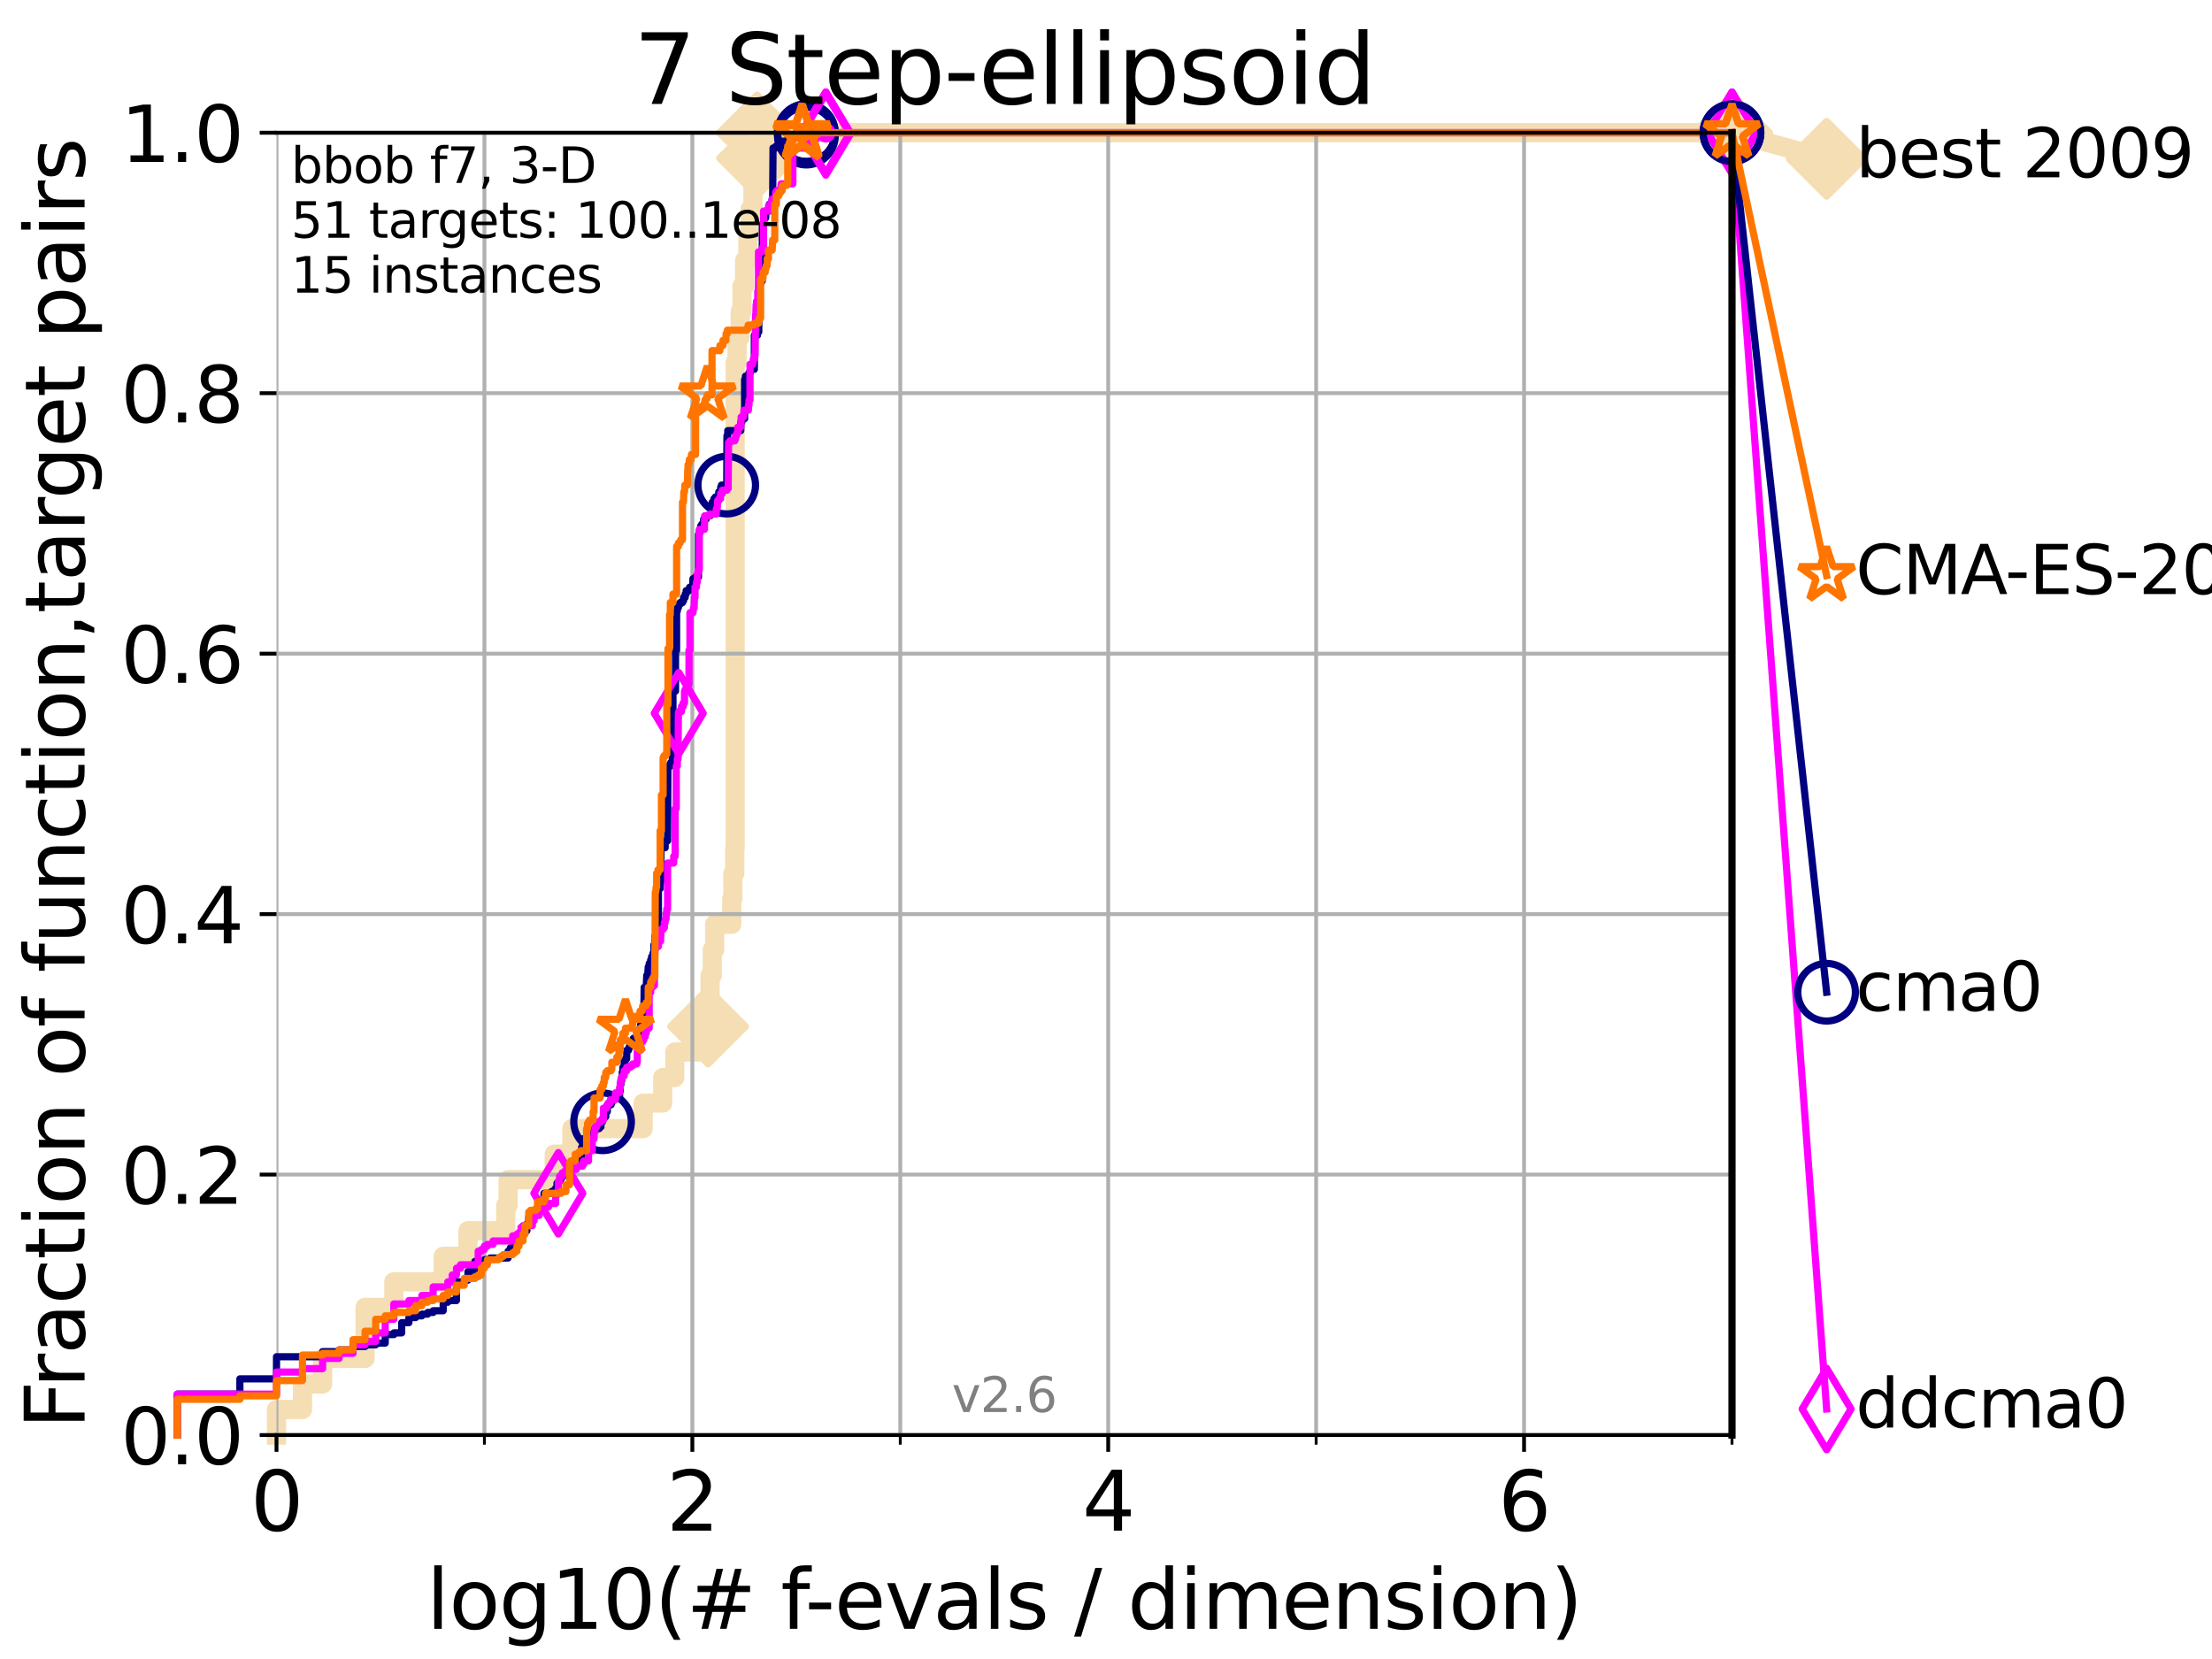 <?xml version="1.0" encoding="utf-8" standalone="no"?>
<!DOCTYPE svg PUBLIC "-//W3C//DTD SVG 1.1//EN"
  "http://www.w3.org/Graphics/SVG/1.1/DTD/svg11.dtd">
<svg xmlns:xlink="http://www.w3.org/1999/xlink" width="460.8pt" height="345.6pt" viewBox="0 0 460.8 345.6" xmlns="http://www.w3.org/2000/svg" version="1.1">
 <defs>
  <style type="text/css">*{stroke-linejoin: round; stroke-linecap: butt}</style>
 </defs>
 <g id="figure_1">
  <g id="patch_1">
   <path d="M 0 345.6 
L 460.8 345.6 
L 460.8 0 
L 0 0 
z
" style="fill: #ffffff"/>
  </g>
  <g id="axes_1">
   <g id="patch_2">
    <path d="M 57.6 298.944 
L 360.806 298.944 
L 360.806 27.648 
L 57.6 27.648 
z
" style="fill: #ffffff"/>
   </g>
   <g id="line2d_1">
    <path d="M 57.6 298.944 
L 57.6 293.624 
L 63.012 293.624 
L 63.012 288.305 
L 67.209 288.305 
L 67.209 282.985 
L 76.051 282.985 
L 76.051 272.346 
L 82.042 272.346 
L 82.042 267.027 
L 92.323 267.027 
L 92.323 261.707 
L 97.485 261.707 
L 97.485 256.388 
L 105.362 256.388 
L 105.362 251.068 
L 105.851 251.068 
L 105.851 245.749 
L 115.46 245.749 
L 115.46 240.429 
L 119.129 240.429 
L 119.129 235.11 
L 133.983 235.11 
L 133.983 229.79 
L 138.051 229.79 
L 138.051 224.471 
L 140.574 224.471 
L 140.574 219.151 
L 146.695 219.151 
L 146.695 213.832 
L 147.503 213.832 
L 147.503 208.512 
L 147.92 208.512 
L 147.92 203.192 
L 148.378 203.192 
L 148.378 197.873 
L 148.874 197.873 
L 148.874 192.553 
L 152.434 192.553 
L 152.434 187.234 
L 152.676 187.234 
L 152.676 181.914 
L 153.072 181.914 
L 153.072 176.595 
L 153.15 176.595 
L 153.15 75.524 
L 153.536 75.524 
L 153.536 70.204 
L 154.212 70.204 
L 154.212 64.885 
L 154.578 64.885 
L 154.578 59.565 
L 155.113 59.565 
L 155.113 54.246 
L 155.803 54.246 
L 155.803 48.926 
L 156.239 48.926 
L 156.239 43.607 
L 156.858 43.607 
L 156.858 38.287 
L 157.332 38.287 
L 157.332 32.968 
L 157.703 32.968 
L 157.703 27.648 
L 360.806 27.648 
" style="fill: none; stroke: #f5deb3; stroke-width: 4; stroke-linecap: square"/>
   </g>
   <g id="line2d_2">
    <defs>
     <path id="m69fea39d14" d="M -0 7.778 
L 7.778 0 
L 0 -7.778 
L -7.778 -0 
z
" style="stroke: #f5deb3; stroke-width: 1.5; stroke-linejoin: miter"/>
    </defs>
    <g>
     <use xlink:href="#m69fea39d14" x="147.503" y="213.832" style="fill: #f5deb3; stroke: #f5deb3; stroke-width: 1.5; stroke-linejoin: miter"/>
     <use xlink:href="#m69fea39d14" x="157.703" y="32.968" style="fill: #f5deb3; stroke: #f5deb3; stroke-width: 1.5; stroke-linejoin: miter"/>
     <use xlink:href="#m69fea39d14" x="157.703" y="27.648" style="fill: #f5deb3; stroke: #f5deb3; stroke-width: 1.5; stroke-linejoin: miter"/>
     <use xlink:href="#m69fea39d14" x="157.703" y="27.648" style="fill: #f5deb3; stroke: #f5deb3; stroke-width: 1.5; stroke-linejoin: miter"/>
     <use xlink:href="#m69fea39d14" x="360.806" y="27.648" style="fill: #f5deb3; stroke: #f5deb3; stroke-width: 1.5; stroke-linejoin: miter"/>
    </g>
   </g>
   <g id="line2d_3">
    <path style="fill: none; stroke: #f5deb3; stroke-width: 4; stroke-linecap: square"/>
    <g/>
   </g>
   <g id="line2d_4">
    <path d="M 360.806 27.648 
L 380.515 33.074 
" style="fill: none; stroke: #f5deb3; stroke-width: 4; stroke-linecap: square"/>
    <g>
     <use xlink:href="#m69fea39d14" x="360.806" y="27.648" style="fill: #f5deb3; stroke: #f5deb3; stroke-width: 1.5; stroke-linejoin: miter"/>
     <use xlink:href="#m69fea39d14" x="380.515" y="33.074" style="fill: #f5deb3; stroke: #f5deb3; stroke-width: 1.5; stroke-linejoin: miter"/>
    </g>
   </g>
   <g id="matplotlib.axis_1">
    <g id="xtick_1">
     <g id="line2d_5">
      <path d="M 57.6 298.944 
L 57.6 27.648 
" clip-path="url(#pf27135cc13)" style="fill: none; stroke: #b0b0b0; stroke-width: 0.8; stroke-linecap: square"/>
     </g>
     <g id="line2d_6">
      <defs>
       <path id="m460c42ee4b" d="M 0 0 
L 0 3.5 
" style="stroke: #000000; stroke-width: 0.8"/>
      </defs>
      <g>
       <use xlink:href="#m460c42ee4b" x="57.6" y="298.944" style="stroke: #000000; stroke-width: 0.8"/>
      </g>
     </g>
     <g id="text_1">
      <!-- 0 -->
      <g transform="translate(52.192 318.861)scale(0.17 -0.17)">
       <defs>
        <path id="DejaVuSans-30" d="M 2034 4250 
Q 1547 4250 1301 3770 
Q 1056 3291 1056 2328 
Q 1056 1369 1301 889 
Q 1547 409 2034 409 
Q 2525 409 2770 889 
Q 3016 1369 3016 2328 
Q 3016 3291 2770 3770 
Q 2525 4250 2034 4250 
z
M 2034 4750 
Q 2819 4750 3233 4129 
Q 3647 3509 3647 2328 
Q 3647 1150 3233 529 
Q 2819 -91 2034 -91 
Q 1250 -91 836 529 
Q 422 1150 422 2328 
Q 422 3509 836 4129 
Q 1250 4750 2034 4750 
z
" transform="scale(0.016)"/>
       </defs>
       <use xlink:href="#DejaVuSans-30"/>
      </g>
     </g>
    </g>
    <g id="xtick_2">
     <g id="line2d_7">
      <path d="M 144.23 298.944 
L 144.23 27.648 
" clip-path="url(#pf27135cc13)" style="fill: none; stroke: #b0b0b0; stroke-width: 0.8; stroke-linecap: square"/>
     </g>
     <g id="line2d_8">
      <g>
       <use xlink:href="#m460c42ee4b" x="144.23" y="298.944" style="stroke: #000000; stroke-width: 0.8"/>
      </g>
     </g>
     <g id="text_2">
      <!-- 2 -->
      <g transform="translate(138.822 318.861)scale(0.17 -0.17)">
       <defs>
        <path id="DejaVuSans-32" d="M 1228 531 
L 3431 531 
L 3431 0 
L 469 0 
L 469 531 
Q 828 903 1448 1529 
Q 2069 2156 2228 2338 
Q 2531 2678 2651 2914 
Q 2772 3150 2772 3378 
Q 2772 3750 2511 3984 
Q 2250 4219 1831 4219 
Q 1534 4219 1204 4116 
Q 875 4013 500 3803 
L 500 4441 
Q 881 4594 1212 4672 
Q 1544 4750 1819 4750 
Q 2544 4750 2975 4387 
Q 3406 4025 3406 3419 
Q 3406 3131 3298 2873 
Q 3191 2616 2906 2266 
Q 2828 2175 2409 1742 
Q 1991 1309 1228 531 
z
" transform="scale(0.016)"/>
       </defs>
       <use xlink:href="#DejaVuSans-32"/>
      </g>
     </g>
    </g>
    <g id="xtick_3">
     <g id="line2d_9">
      <path d="M 230.861 298.944 
L 230.861 27.648 
" clip-path="url(#pf27135cc13)" style="fill: none; stroke: #b0b0b0; stroke-width: 0.8; stroke-linecap: square"/>
     </g>
     <g id="line2d_10">
      <g>
       <use xlink:href="#m460c42ee4b" x="230.861" y="298.944" style="stroke: #000000; stroke-width: 0.8"/>
      </g>
     </g>
     <g id="text_3">
      <!-- 4 -->
      <g transform="translate(225.453 318.861)scale(0.17 -0.17)">
       <defs>
        <path id="DejaVuSans-34" d="M 2419 4116 
L 825 1625 
L 2419 1625 
L 2419 4116 
z
M 2253 4666 
L 3047 4666 
L 3047 1625 
L 3713 1625 
L 3713 1100 
L 3047 1100 
L 3047 0 
L 2419 0 
L 2419 1100 
L 313 1100 
L 313 1709 
L 2253 4666 
z
" transform="scale(0.016)"/>
       </defs>
       <use xlink:href="#DejaVuSans-34"/>
      </g>
     </g>
    </g>
    <g id="xtick_4">
     <g id="line2d_11">
      <path d="M 317.491 298.944 
L 317.491 27.648 
" clip-path="url(#pf27135cc13)" style="fill: none; stroke: #b0b0b0; stroke-width: 0.8; stroke-linecap: square"/>
     </g>
     <g id="line2d_12">
      <g>
       <use xlink:href="#m460c42ee4b" x="317.491" y="298.944" style="stroke: #000000; stroke-width: 0.8"/>
      </g>
     </g>
     <g id="text_4">
      <!-- 6 -->
      <g transform="translate(312.083 318.861)scale(0.17 -0.17)">
       <defs>
        <path id="DejaVuSans-36" d="M 2113 2584 
Q 1688 2584 1439 2293 
Q 1191 2003 1191 1497 
Q 1191 994 1439 701 
Q 1688 409 2113 409 
Q 2538 409 2786 701 
Q 3034 994 3034 1497 
Q 3034 2003 2786 2293 
Q 2538 2584 2113 2584 
z
M 3366 4563 
L 3366 3988 
Q 3128 4100 2886 4159 
Q 2644 4219 2406 4219 
Q 1781 4219 1451 3797 
Q 1122 3375 1075 2522 
Q 1259 2794 1537 2939 
Q 1816 3084 2150 3084 
Q 2853 3084 3261 2657 
Q 3669 2231 3669 1497 
Q 3669 778 3244 343 
Q 2819 -91 2113 -91 
Q 1303 -91 875 529 
Q 447 1150 447 2328 
Q 447 3434 972 4092 
Q 1497 4750 2381 4750 
Q 2619 4750 2861 4703 
Q 3103 4656 3366 4563 
z
" transform="scale(0.016)"/>
       </defs>
       <use xlink:href="#DejaVuSans-36"/>
      </g>
     </g>
    </g>
    <g id="xtick_5">
     <g id="line2d_13">
      <path d="M 100.915 298.944 
L 100.915 27.648 
" clip-path="url(#pf27135cc13)" style="fill: none; stroke: #b0b0b0; stroke-width: 0.8; stroke-linecap: square"/>
     </g>
     <g id="line2d_14">
      <defs>
       <path id="m27bbf94f09" d="M 0 0 
L 0 2 
" style="stroke: #000000; stroke-width: 0.6"/>
      </defs>
      <g>
       <use xlink:href="#m27bbf94f09" x="100.915" y="298.944" style="stroke: #000000; stroke-width: 0.6"/>
      </g>
     </g>
    </g>
    <g id="xtick_6">
     <g id="line2d_15">
      <path d="M 187.546 298.944 
L 187.546 27.648 
" clip-path="url(#pf27135cc13)" style="fill: none; stroke: #b0b0b0; stroke-width: 0.8; stroke-linecap: square"/>
     </g>
     <g id="line2d_16">
      <g>
       <use xlink:href="#m27bbf94f09" x="187.546" y="298.944" style="stroke: #000000; stroke-width: 0.6"/>
      </g>
     </g>
    </g>
    <g id="xtick_7">
     <g id="line2d_17">
      <path d="M 274.176 298.944 
L 274.176 27.648 
" clip-path="url(#pf27135cc13)" style="fill: none; stroke: #b0b0b0; stroke-width: 0.8; stroke-linecap: square"/>
     </g>
     <g id="line2d_18">
      <g>
       <use xlink:href="#m27bbf94f09" x="274.176" y="298.944" style="stroke: #000000; stroke-width: 0.6"/>
      </g>
     </g>
    </g>
    <g id="xtick_8">
     <g id="line2d_19">
      <path d="M 360.806 298.944 
L 360.806 27.648 
" clip-path="url(#pf27135cc13)" style="fill: none; stroke: #b0b0b0; stroke-width: 0.8; stroke-linecap: square"/>
     </g>
     <g id="line2d_20">
      <g>
       <use xlink:href="#m27bbf94f09" x="360.806" y="298.944" style="stroke: #000000; stroke-width: 0.6"/>
      </g>
     </g>
    </g>
    <g id="text_5">
     <!-- log10(# f-evals / dimension) -->
     <g transform="translate(88.823 339.314)scale(0.17 -0.17)">
      <defs>
       <path id="DejaVuSans-6c" d="M 603 4863 
L 1178 4863 
L 1178 0 
L 603 0 
L 603 4863 
z
" transform="scale(0.016)"/>
       <path id="DejaVuSans-6f" d="M 1959 3097 
Q 1497 3097 1228 2736 
Q 959 2375 959 1747 
Q 959 1119 1226 758 
Q 1494 397 1959 397 
Q 2419 397 2687 759 
Q 2956 1122 2956 1747 
Q 2956 2369 2687 2733 
Q 2419 3097 1959 3097 
z
M 1959 3584 
Q 2709 3584 3137 3096 
Q 3566 2609 3566 1747 
Q 3566 888 3137 398 
Q 2709 -91 1959 -91 
Q 1206 -91 779 398 
Q 353 888 353 1747 
Q 353 2609 779 3096 
Q 1206 3584 1959 3584 
z
" transform="scale(0.016)"/>
       <path id="DejaVuSans-67" d="M 2906 1791 
Q 2906 2416 2648 2759 
Q 2391 3103 1925 3103 
Q 1463 3103 1205 2759 
Q 947 2416 947 1791 
Q 947 1169 1205 825 
Q 1463 481 1925 481 
Q 2391 481 2648 825 
Q 2906 1169 2906 1791 
z
M 3481 434 
Q 3481 -459 3084 -895 
Q 2688 -1331 1869 -1331 
Q 1566 -1331 1297 -1286 
Q 1028 -1241 775 -1147 
L 775 -588 
Q 1028 -725 1275 -790 
Q 1522 -856 1778 -856 
Q 2344 -856 2625 -561 
Q 2906 -266 2906 331 
L 2906 616 
Q 2728 306 2450 153 
Q 2172 0 1784 0 
Q 1141 0 747 490 
Q 353 981 353 1791 
Q 353 2603 747 3093 
Q 1141 3584 1784 3584 
Q 2172 3584 2450 3431 
Q 2728 3278 2906 2969 
L 2906 3500 
L 3481 3500 
L 3481 434 
z
" transform="scale(0.016)"/>
       <path id="DejaVuSans-31" d="M 794 531 
L 1825 531 
L 1825 4091 
L 703 3866 
L 703 4441 
L 1819 4666 
L 2450 4666 
L 2450 531 
L 3481 531 
L 3481 0 
L 794 0 
L 794 531 
z
" transform="scale(0.016)"/>
       <path id="DejaVuSans-28" d="M 1984 4856 
Q 1566 4138 1362 3434 
Q 1159 2731 1159 2009 
Q 1159 1288 1364 580 
Q 1569 -128 1984 -844 
L 1484 -844 
Q 1016 -109 783 600 
Q 550 1309 550 2009 
Q 550 2706 781 3412 
Q 1013 4119 1484 4856 
L 1984 4856 
z
" transform="scale(0.016)"/>
       <path id="DejaVuSans-23" d="M 3272 2816 
L 2363 2816 
L 2100 1772 
L 3016 1772 
L 3272 2816 
z
M 2803 4594 
L 2478 3297 
L 3391 3297 
L 3719 4594 
L 4219 4594 
L 3897 3297 
L 4872 3297 
L 4872 2816 
L 3775 2816 
L 3519 1772 
L 4513 1772 
L 4513 1294 
L 3397 1294 
L 3072 0 
L 2572 0 
L 2894 1294 
L 1978 1294 
L 1656 0 
L 1153 0 
L 1478 1294 
L 494 1294 
L 494 1772 
L 1594 1772 
L 1856 2816 
L 850 2816 
L 850 3297 
L 1978 3297 
L 2297 4594 
L 2803 4594 
z
" transform="scale(0.016)"/>
       <path id="DejaVuSans-20" transform="scale(0.016)"/>
       <path id="DejaVuSans-66" d="M 2375 4863 
L 2375 4384 
L 1825 4384 
Q 1516 4384 1395 4259 
Q 1275 4134 1275 3809 
L 1275 3500 
L 2222 3500 
L 2222 3053 
L 1275 3053 
L 1275 0 
L 697 0 
L 697 3053 
L 147 3053 
L 147 3500 
L 697 3500 
L 697 3744 
Q 697 4328 969 4595 
Q 1241 4863 1831 4863 
L 2375 4863 
z
" transform="scale(0.016)"/>
       <path id="DejaVuSans-2d" d="M 313 2009 
L 1997 2009 
L 1997 1497 
L 313 1497 
L 313 2009 
z
" transform="scale(0.016)"/>
       <path id="DejaVuSans-65" d="M 3597 1894 
L 3597 1613 
L 953 1613 
Q 991 1019 1311 708 
Q 1631 397 2203 397 
Q 2534 397 2845 478 
Q 3156 559 3463 722 
L 3463 178 
Q 3153 47 2828 -22 
Q 2503 -91 2169 -91 
Q 1331 -91 842 396 
Q 353 884 353 1716 
Q 353 2575 817 3079 
Q 1281 3584 2069 3584 
Q 2775 3584 3186 3129 
Q 3597 2675 3597 1894 
z
M 3022 2063 
Q 3016 2534 2758 2815 
Q 2500 3097 2075 3097 
Q 1594 3097 1305 2825 
Q 1016 2553 972 2059 
L 3022 2063 
z
" transform="scale(0.016)"/>
       <path id="DejaVuSans-76" d="M 191 3500 
L 800 3500 
L 1894 563 
L 2988 3500 
L 3597 3500 
L 2284 0 
L 1503 0 
L 191 3500 
z
" transform="scale(0.016)"/>
       <path id="DejaVuSans-61" d="M 2194 1759 
Q 1497 1759 1228 1600 
Q 959 1441 959 1056 
Q 959 750 1161 570 
Q 1363 391 1709 391 
Q 2188 391 2477 730 
Q 2766 1069 2766 1631 
L 2766 1759 
L 2194 1759 
z
M 3341 1997 
L 3341 0 
L 2766 0 
L 2766 531 
Q 2569 213 2275 61 
Q 1981 -91 1556 -91 
Q 1019 -91 701 211 
Q 384 513 384 1019 
Q 384 1609 779 1909 
Q 1175 2209 1959 2209 
L 2766 2209 
L 2766 2266 
Q 2766 2663 2505 2880 
Q 2244 3097 1772 3097 
Q 1472 3097 1187 3025 
Q 903 2953 641 2809 
L 641 3341 
Q 956 3463 1253 3523 
Q 1550 3584 1831 3584 
Q 2591 3584 2966 3190 
Q 3341 2797 3341 1997 
z
" transform="scale(0.016)"/>
       <path id="DejaVuSans-73" d="M 2834 3397 
L 2834 2853 
Q 2591 2978 2328 3040 
Q 2066 3103 1784 3103 
Q 1356 3103 1142 2972 
Q 928 2841 928 2578 
Q 928 2378 1081 2264 
Q 1234 2150 1697 2047 
L 1894 2003 
Q 2506 1872 2764 1633 
Q 3022 1394 3022 966 
Q 3022 478 2636 193 
Q 2250 -91 1575 -91 
Q 1294 -91 989 -36 
Q 684 19 347 128 
L 347 722 
Q 666 556 975 473 
Q 1284 391 1588 391 
Q 1994 391 2212 530 
Q 2431 669 2431 922 
Q 2431 1156 2273 1281 
Q 2116 1406 1581 1522 
L 1381 1569 
Q 847 1681 609 1914 
Q 372 2147 372 2553 
Q 372 3047 722 3315 
Q 1072 3584 1716 3584 
Q 2034 3584 2315 3537 
Q 2597 3491 2834 3397 
z
" transform="scale(0.016)"/>
       <path id="DejaVuSans-2f" d="M 1625 4666 
L 2156 4666 
L 531 -594 
L 0 -594 
L 1625 4666 
z
" transform="scale(0.016)"/>
       <path id="DejaVuSans-64" d="M 2906 2969 
L 2906 4863 
L 3481 4863 
L 3481 0 
L 2906 0 
L 2906 525 
Q 2725 213 2448 61 
Q 2172 -91 1784 -91 
Q 1150 -91 751 415 
Q 353 922 353 1747 
Q 353 2572 751 3078 
Q 1150 3584 1784 3584 
Q 2172 3584 2448 3432 
Q 2725 3281 2906 2969 
z
M 947 1747 
Q 947 1113 1208 752 
Q 1469 391 1925 391 
Q 2381 391 2643 752 
Q 2906 1113 2906 1747 
Q 2906 2381 2643 2742 
Q 2381 3103 1925 3103 
Q 1469 3103 1208 2742 
Q 947 2381 947 1747 
z
" transform="scale(0.016)"/>
       <path id="DejaVuSans-69" d="M 603 3500 
L 1178 3500 
L 1178 0 
L 603 0 
L 603 3500 
z
M 603 4863 
L 1178 4863 
L 1178 4134 
L 603 4134 
L 603 4863 
z
" transform="scale(0.016)"/>
       <path id="DejaVuSans-6d" d="M 3328 2828 
Q 3544 3216 3844 3400 
Q 4144 3584 4550 3584 
Q 5097 3584 5394 3201 
Q 5691 2819 5691 2113 
L 5691 0 
L 5113 0 
L 5113 2094 
Q 5113 2597 4934 2840 
Q 4756 3084 4391 3084 
Q 3944 3084 3684 2787 
Q 3425 2491 3425 1978 
L 3425 0 
L 2847 0 
L 2847 2094 
Q 2847 2600 2669 2842 
Q 2491 3084 2119 3084 
Q 1678 3084 1418 2786 
Q 1159 2488 1159 1978 
L 1159 0 
L 581 0 
L 581 3500 
L 1159 3500 
L 1159 2956 
Q 1356 3278 1631 3431 
Q 1906 3584 2284 3584 
Q 2666 3584 2933 3390 
Q 3200 3197 3328 2828 
z
" transform="scale(0.016)"/>
       <path id="DejaVuSans-6e" d="M 3513 2113 
L 3513 0 
L 2938 0 
L 2938 2094 
Q 2938 2591 2744 2837 
Q 2550 3084 2163 3084 
Q 1697 3084 1428 2787 
Q 1159 2491 1159 1978 
L 1159 0 
L 581 0 
L 581 3500 
L 1159 3500 
L 1159 2956 
Q 1366 3272 1645 3428 
Q 1925 3584 2291 3584 
Q 2894 3584 3203 3211 
Q 3513 2838 3513 2113 
z
" transform="scale(0.016)"/>
       <path id="DejaVuSans-29" d="M 513 4856 
L 1013 4856 
Q 1481 4119 1714 3412 
Q 1947 2706 1947 2009 
Q 1947 1309 1714 600 
Q 1481 -109 1013 -844 
L 513 -844 
Q 928 -128 1133 580 
Q 1338 1288 1338 2009 
Q 1338 2731 1133 3434 
Q 928 4138 513 4856 
z
" transform="scale(0.016)"/>
      </defs>
      <use xlink:href="#DejaVuSans-6c"/>
      <use xlink:href="#DejaVuSans-6f" x="27.783"/>
      <use xlink:href="#DejaVuSans-67" x="88.965"/>
      <use xlink:href="#DejaVuSans-31" x="152.441"/>
      <use xlink:href="#DejaVuSans-30" x="216.064"/>
      <use xlink:href="#DejaVuSans-28" x="279.688"/>
      <use xlink:href="#DejaVuSans-23" x="318.701"/>
      <use xlink:href="#DejaVuSans-20" x="402.49"/>
      <use xlink:href="#DejaVuSans-66" x="434.277"/>
      <use xlink:href="#DejaVuSans-2d" x="463.982"/>
      <use xlink:href="#DejaVuSans-65" x="500.066"/>
      <use xlink:href="#DejaVuSans-76" x="561.59"/>
      <use xlink:href="#DejaVuSans-61" x="620.77"/>
      <use xlink:href="#DejaVuSans-6c" x="682.049"/>
      <use xlink:href="#DejaVuSans-73" x="709.832"/>
      <use xlink:href="#DejaVuSans-20" x="761.932"/>
      <use xlink:href="#DejaVuSans-2f" x="793.719"/>
      <use xlink:href="#DejaVuSans-20" x="827.41"/>
      <use xlink:href="#DejaVuSans-64" x="859.197"/>
      <use xlink:href="#DejaVuSans-69" x="922.674"/>
      <use xlink:href="#DejaVuSans-6d" x="950.457"/>
      <use xlink:href="#DejaVuSans-65" x="1047.869"/>
      <use xlink:href="#DejaVuSans-6e" x="1109.393"/>
      <use xlink:href="#DejaVuSans-73" x="1172.771"/>
      <use xlink:href="#DejaVuSans-69" x="1224.871"/>
      <use xlink:href="#DejaVuSans-6f" x="1252.654"/>
      <use xlink:href="#DejaVuSans-6e" x="1313.836"/>
      <use xlink:href="#DejaVuSans-29" x="1377.215"/>
     </g>
    </g>
   </g>
   <g id="matplotlib.axis_2">
    <g id="ytick_1">
     <g id="line2d_21">
      <path d="M 57.6 298.944 
L 360.806 298.944 
" clip-path="url(#pf27135cc13)" style="fill: none; stroke: #b0b0b0; stroke-width: 0.8; stroke-linecap: square"/>
     </g>
     <g id="line2d_22">
      <defs>
       <path id="mf3f7761a34" d="M 0 0 
L -3.5 0 
" style="stroke: #000000; stroke-width: 0.8"/>
      </defs>
      <g>
       <use xlink:href="#mf3f7761a34" x="57.6" y="298.944" style="stroke: #000000; stroke-width: 0.8"/>
      </g>
     </g>
     <g id="text_6">
      <!-- 0.0 -->
      <g transform="translate(25.155 305.023)scale(0.16 -0.16)">
       <defs>
        <path id="DejaVuSans-2e" d="M 684 794 
L 1344 794 
L 1344 0 
L 684 0 
L 684 794 
z
" transform="scale(0.016)"/>
       </defs>
       <use xlink:href="#DejaVuSans-30"/>
       <use xlink:href="#DejaVuSans-2e" x="63.623"/>
       <use xlink:href="#DejaVuSans-30" x="95.41"/>
      </g>
     </g>
    </g>
    <g id="ytick_2">
     <g id="line2d_23">
      <path d="M 57.6 244.685 
L 360.806 244.685 
" clip-path="url(#pf27135cc13)" style="fill: none; stroke: #b0b0b0; stroke-width: 0.8; stroke-linecap: square"/>
     </g>
     <g id="line2d_24">
      <g>
       <use xlink:href="#mf3f7761a34" x="57.6" y="244.685" style="stroke: #000000; stroke-width: 0.8"/>
      </g>
     </g>
     <g id="text_7">
      <!-- 0.2 -->
      <g transform="translate(25.155 250.764)scale(0.16 -0.16)">
       <use xlink:href="#DejaVuSans-30"/>
       <use xlink:href="#DejaVuSans-2e" x="63.623"/>
       <use xlink:href="#DejaVuSans-32" x="95.41"/>
      </g>
     </g>
    </g>
    <g id="ytick_3">
     <g id="line2d_25">
      <path d="M 57.6 190.426 
L 360.806 190.426 
" clip-path="url(#pf27135cc13)" style="fill: none; stroke: #b0b0b0; stroke-width: 0.8; stroke-linecap: square"/>
     </g>
     <g id="line2d_26">
      <g>
       <use xlink:href="#mf3f7761a34" x="57.6" y="190.426" style="stroke: #000000; stroke-width: 0.8"/>
      </g>
     </g>
     <g id="text_8">
      <!-- 0.4 -->
      <g transform="translate(25.155 196.504)scale(0.16 -0.16)">
       <use xlink:href="#DejaVuSans-30"/>
       <use xlink:href="#DejaVuSans-2e" x="63.623"/>
       <use xlink:href="#DejaVuSans-34" x="95.41"/>
      </g>
     </g>
    </g>
    <g id="ytick_4">
     <g id="line2d_27">
      <path d="M 57.6 136.166 
L 360.806 136.166 
" clip-path="url(#pf27135cc13)" style="fill: none; stroke: #b0b0b0; stroke-width: 0.8; stroke-linecap: square"/>
     </g>
     <g id="line2d_28">
      <g>
       <use xlink:href="#mf3f7761a34" x="57.6" y="136.166" style="stroke: #000000; stroke-width: 0.8"/>
      </g>
     </g>
     <g id="text_9">
      <!-- 0.6 -->
      <g transform="translate(25.155 142.245)scale(0.16 -0.16)">
       <use xlink:href="#DejaVuSans-30"/>
       <use xlink:href="#DejaVuSans-2e" x="63.623"/>
       <use xlink:href="#DejaVuSans-36" x="95.41"/>
      </g>
     </g>
    </g>
    <g id="ytick_5">
     <g id="line2d_29">
      <path d="M 57.6 81.907 
L 360.806 81.907 
" clip-path="url(#pf27135cc13)" style="fill: none; stroke: #b0b0b0; stroke-width: 0.8; stroke-linecap: square"/>
     </g>
     <g id="line2d_30">
      <g>
       <use xlink:href="#mf3f7761a34" x="57.6" y="81.907" style="stroke: #000000; stroke-width: 0.8"/>
      </g>
     </g>
     <g id="text_10">
      <!-- 0.8 -->
      <g transform="translate(25.155 87.986)scale(0.16 -0.16)">
       <defs>
        <path id="DejaVuSans-38" d="M 2034 2216 
Q 1584 2216 1326 1975 
Q 1069 1734 1069 1313 
Q 1069 891 1326 650 
Q 1584 409 2034 409 
Q 2484 409 2743 651 
Q 3003 894 3003 1313 
Q 3003 1734 2745 1975 
Q 2488 2216 2034 2216 
z
M 1403 2484 
Q 997 2584 770 2862 
Q 544 3141 544 3541 
Q 544 4100 942 4425 
Q 1341 4750 2034 4750 
Q 2731 4750 3128 4425 
Q 3525 4100 3525 3541 
Q 3525 3141 3298 2862 
Q 3072 2584 2669 2484 
Q 3125 2378 3379 2068 
Q 3634 1759 3634 1313 
Q 3634 634 3220 271 
Q 2806 -91 2034 -91 
Q 1263 -91 848 271 
Q 434 634 434 1313 
Q 434 1759 690 2068 
Q 947 2378 1403 2484 
z
M 1172 3481 
Q 1172 3119 1398 2916 
Q 1625 2713 2034 2713 
Q 2441 2713 2670 2916 
Q 2900 3119 2900 3481 
Q 2900 3844 2670 4047 
Q 2441 4250 2034 4250 
Q 1625 4250 1398 4047 
Q 1172 3844 1172 3481 
z
" transform="scale(0.016)"/>
       </defs>
       <use xlink:href="#DejaVuSans-30"/>
       <use xlink:href="#DejaVuSans-2e" x="63.623"/>
       <use xlink:href="#DejaVuSans-38" x="95.41"/>
      </g>
     </g>
    </g>
    <g id="ytick_6">
     <g id="line2d_31">
      <path d="M 57.6 27.648 
L 360.806 27.648 
" clip-path="url(#pf27135cc13)" style="fill: none; stroke: #b0b0b0; stroke-width: 0.8; stroke-linecap: square"/>
     </g>
     <g id="line2d_32">
      <g>
       <use xlink:href="#mf3f7761a34" x="57.6" y="27.648" style="stroke: #000000; stroke-width: 0.8"/>
      </g>
     </g>
     <g id="text_11">
      <!-- 1.0 -->
      <g transform="translate(25.155 33.727)scale(0.16 -0.16)">
       <use xlink:href="#DejaVuSans-31"/>
       <use xlink:href="#DejaVuSans-2e" x="63.623"/>
       <use xlink:href="#DejaVuSans-30" x="95.41"/>
      </g>
     </g>
    </g>
    <g id="text_12">
     <!-- Fraction of function,target pairs -->
     <g transform="translate(17.62 297.681)rotate(-90)scale(0.17 -0.17)">
      <defs>
       <path id="DejaVuSans-46" d="M 628 4666 
L 3309 4666 
L 3309 4134 
L 1259 4134 
L 1259 2759 
L 3109 2759 
L 3109 2228 
L 1259 2228 
L 1259 0 
L 628 0 
L 628 4666 
z
" transform="scale(0.016)"/>
       <path id="DejaVuSans-72" d="M 2631 2963 
Q 2534 3019 2420 3045 
Q 2306 3072 2169 3072 
Q 1681 3072 1420 2755 
Q 1159 2438 1159 1844 
L 1159 0 
L 581 0 
L 581 3500 
L 1159 3500 
L 1159 2956 
Q 1341 3275 1631 3429 
Q 1922 3584 2338 3584 
Q 2397 3584 2469 3576 
Q 2541 3569 2628 3553 
L 2631 2963 
z
" transform="scale(0.016)"/>
       <path id="DejaVuSans-63" d="M 3122 3366 
L 3122 2828 
Q 2878 2963 2633 3030 
Q 2388 3097 2138 3097 
Q 1578 3097 1268 2742 
Q 959 2388 959 1747 
Q 959 1106 1268 751 
Q 1578 397 2138 397 
Q 2388 397 2633 464 
Q 2878 531 3122 666 
L 3122 134 
Q 2881 22 2623 -34 
Q 2366 -91 2075 -91 
Q 1284 -91 818 406 
Q 353 903 353 1747 
Q 353 2603 823 3093 
Q 1294 3584 2113 3584 
Q 2378 3584 2631 3529 
Q 2884 3475 3122 3366 
z
" transform="scale(0.016)"/>
       <path id="DejaVuSans-74" d="M 1172 4494 
L 1172 3500 
L 2356 3500 
L 2356 3053 
L 1172 3053 
L 1172 1153 
Q 1172 725 1289 603 
Q 1406 481 1766 481 
L 2356 481 
L 2356 0 
L 1766 0 
Q 1100 0 847 248 
Q 594 497 594 1153 
L 594 3053 
L 172 3053 
L 172 3500 
L 594 3500 
L 594 4494 
L 1172 4494 
z
" transform="scale(0.016)"/>
       <path id="DejaVuSans-75" d="M 544 1381 
L 544 3500 
L 1119 3500 
L 1119 1403 
Q 1119 906 1312 657 
Q 1506 409 1894 409 
Q 2359 409 2629 706 
Q 2900 1003 2900 1516 
L 2900 3500 
L 3475 3500 
L 3475 0 
L 2900 0 
L 2900 538 
Q 2691 219 2414 64 
Q 2138 -91 1772 -91 
Q 1169 -91 856 284 
Q 544 659 544 1381 
z
M 1991 3584 
L 1991 3584 
z
" transform="scale(0.016)"/>
       <path id="DejaVuSans-2c" d="M 750 794 
L 1409 794 
L 1409 256 
L 897 -744 
L 494 -744 
L 750 256 
L 750 794 
z
" transform="scale(0.016)"/>
       <path id="DejaVuSans-70" d="M 1159 525 
L 1159 -1331 
L 581 -1331 
L 581 3500 
L 1159 3500 
L 1159 2969 
Q 1341 3281 1617 3432 
Q 1894 3584 2278 3584 
Q 2916 3584 3314 3078 
Q 3713 2572 3713 1747 
Q 3713 922 3314 415 
Q 2916 -91 2278 -91 
Q 1894 -91 1617 61 
Q 1341 213 1159 525 
z
M 3116 1747 
Q 3116 2381 2855 2742 
Q 2594 3103 2138 3103 
Q 1681 3103 1420 2742 
Q 1159 2381 1159 1747 
Q 1159 1113 1420 752 
Q 1681 391 2138 391 
Q 2594 391 2855 752 
Q 3116 1113 3116 1747 
z
" transform="scale(0.016)"/>
      </defs>
      <use xlink:href="#DejaVuSans-46"/>
      <use xlink:href="#DejaVuSans-72" x="50.27"/>
      <use xlink:href="#DejaVuSans-61" x="91.383"/>
      <use xlink:href="#DejaVuSans-63" x="152.662"/>
      <use xlink:href="#DejaVuSans-74" x="207.643"/>
      <use xlink:href="#DejaVuSans-69" x="246.852"/>
      <use xlink:href="#DejaVuSans-6f" x="274.635"/>
      <use xlink:href="#DejaVuSans-6e" x="335.816"/>
      <use xlink:href="#DejaVuSans-20" x="399.195"/>
      <use xlink:href="#DejaVuSans-6f" x="430.982"/>
      <use xlink:href="#DejaVuSans-66" x="492.164"/>
      <use xlink:href="#DejaVuSans-20" x="527.369"/>
      <use xlink:href="#DejaVuSans-66" x="559.156"/>
      <use xlink:href="#DejaVuSans-75" x="594.361"/>
      <use xlink:href="#DejaVuSans-6e" x="657.74"/>
      <use xlink:href="#DejaVuSans-63" x="721.119"/>
      <use xlink:href="#DejaVuSans-74" x="776.1"/>
      <use xlink:href="#DejaVuSans-69" x="815.309"/>
      <use xlink:href="#DejaVuSans-6f" x="843.092"/>
      <use xlink:href="#DejaVuSans-6e" x="904.273"/>
      <use xlink:href="#DejaVuSans-2c" x="967.652"/>
      <use xlink:href="#DejaVuSans-74" x="999.439"/>
      <use xlink:href="#DejaVuSans-61" x="1038.648"/>
      <use xlink:href="#DejaVuSans-72" x="1099.928"/>
      <use xlink:href="#DejaVuSans-67" x="1139.291"/>
      <use xlink:href="#DejaVuSans-65" x="1202.768"/>
      <use xlink:href="#DejaVuSans-74" x="1264.291"/>
      <use xlink:href="#DejaVuSans-20" x="1303.5"/>
      <use xlink:href="#DejaVuSans-70" x="1335.287"/>
      <use xlink:href="#DejaVuSans-61" x="1398.764"/>
      <use xlink:href="#DejaVuSans-69" x="1460.043"/>
      <use xlink:href="#DejaVuSans-72" x="1487.826"/>
      <use xlink:href="#DejaVuSans-73" x="1528.939"/>
     </g>
    </g>
   </g>
   <g id="line2d_33">
    <defs>
     <path id="mc7156f42a2" d="M 0 1.5 
C 0.398 1.5 0.779 1.342 1.061 1.061 
C 1.342 0.779 1.5 0.398 1.5 0 
C 1.5 -0.398 1.342 -0.779 1.061 -1.061 
C 0.779 -1.342 0.398 -1.5 0 -1.5 
C -0.398 -1.5 -0.779 -1.342 -1.061 -1.061 
C -1.342 -0.779 -1.5 -0.398 -1.5 0 
C -1.5 0.398 -1.342 0.779 -1.061 1.061 
C -0.779 1.342 -0.398 1.5 0 1.5 
z
" style="stroke: #f5deb3"/>
    </defs>
    <g>
     <use xlink:href="#mc7156f42a2" x="157.703" y="27.648" style="fill: #f5deb3; stroke: #f5deb3"/>
     <use xlink:href="#mc7156f42a2" x="157.703" y="27.648" style="fill: #f5deb3; stroke: #f5deb3"/>
    </g>
   </g>
   <g id="line2d_34">
    <defs>
     <path id="m730adf07d0" d="M 0 1.5 
C 0.398 1.5 0.779 1.342 1.061 1.061 
C 1.342 0.779 1.5 0.398 1.5 0 
C 1.5 -0.398 1.342 -0.779 1.061 -1.061 
C 0.779 -1.342 0.398 -1.5 0 -1.5 
C -0.398 -1.5 -0.779 -1.342 -1.061 -1.061 
C -1.342 -0.779 -1.5 -0.398 -1.5 0 
C -1.5 0.398 -1.342 0.779 -1.061 1.061 
C -0.779 1.342 -0.398 1.5 0 1.5 
z
" style="stroke: #000080"/>
    </defs>
    <g>
     <use xlink:href="#m730adf07d0" x="167.975" y="27.648" style="fill: #000080; stroke: #000080"/>
     <use xlink:href="#m730adf07d0" x="167.975" y="27.648" style="fill: #000080; stroke: #000080"/>
    </g>
   </g>
   <g id="line2d_35">
    <path d="M 36.933 298.944 
L 36.933 290.433 
L 49.973 290.433 
L 49.973 287.241 
L 57.6 287.241 
L 57.6 282.631 
L 67.209 282.631 
L 67.209 281.567 
L 70.639 281.567 
L 70.639 281.212 
L 73.539 281.212 
L 73.539 280.503 
L 76.051 280.503 
L 76.051 280.148 
L 78.267 280.148 
L 78.267 279.794 
L 80.249 279.794 
L 80.249 278.021 
L 82.042 278.021 
L 82.042 277.666 
L 83.678 277.666 
L 83.678 275.538 
L 85.184 275.538 
L 85.184 274.474 
L 86.578 274.474 
L 86.578 274.12 
L 87.876 274.12 
L 87.876 273.765 
L 89.09 273.765 
L 89.09 273.41 
L 90.231 273.41 
L 90.231 273.056 
L 92.323 273.056 
L 92.323 271.282 
L 93.288 271.282 
L 93.288 270.928 
L 95.081 270.928 
L 95.081 267.027 
L 96.718 267.027 
L 96.718 266.672 
L 97.485 266.672 
L 97.485 264.899 
L 98.933 264.899 
L 98.933 262.771 
L 100.915 262.771 
L 100.915 262.417 
L 102.129 262.417 
L 102.129 262.062 
L 105.851 262.062 
L 105.851 260.643 
L 106.327 260.643 
L 106.327 259.934 
L 107.245 259.934 
L 107.245 258.87 
L 107.687 258.87 
L 107.687 257.452 
L 108.543 257.452 
L 108.543 256.388 
L 109.757 256.388 
L 109.757 254.969 
L 110.145 254.969 
L 110.145 253.551 
L 110.525 253.551 
L 110.525 253.196 
L 110.897 253.196 
L 110.897 252.487 
L 111.262 252.487 
L 111.262 252.132 
L 112.318 252.132 
L 112.318 251.068 
L 112.657 251.068 
L 112.657 250.714 
L 113.317 250.714 
L 113.317 248.586 
L 114.872 248.586 
L 114.872 248.231 
L 115.46 248.231 
L 115.46 247.877 
L 115.747 247.877 
L 115.747 247.522 
L 116.03 247.522 
L 116.03 246.458 
L 116.309 246.458 
L 116.309 246.103 
L 116.584 246.103 
L 116.584 245.749 
L 116.854 245.749 
L 116.854 245.039 
L 117.384 245.039 
L 117.384 244.685 
L 117.644 244.685 
L 117.644 244.33 
L 118.152 244.33 
L 118.152 243.976 
L 118.89 243.976 
L 118.89 242.912 
L 119.366 242.912 
L 119.366 242.557 
L 119.831 242.557 
L 119.831 241.848 
L 120.059 241.848 
L 120.059 241.138 
L 120.944 241.138 
L 120.944 240.784 
L 121.159 240.784 
L 121.159 239.011 
L 121.372 239.011 
L 121.372 237.237 
L 122.199 237.237 
L 122.199 236.528 
L 122.796 236.528 
L 122.796 235.819 
L 123.184 235.819 
L 123.184 235.464 
L 124.12 235.464 
L 124.12 235.11 
L 124.837 235.11 
L 124.837 234.755 
L 125.185 234.755 
L 125.185 233.691 
L 125.527 233.691 
L 125.527 232.982 
L 125.863 232.982 
L 125.863 232.627 
L 126.193 232.627 
L 126.193 231.563 
L 126.517 231.563 
L 126.517 230.145 
L 127.304 230.145 
L 127.304 229.79 
L 127.458 229.79 
L 127.458 229.081 
L 127.61 229.081 
L 127.61 228.726 
L 128.208 228.726 
L 128.208 228.372 
L 129.069 228.372 
L 129.069 227.308 
L 129.209 227.308 
L 129.209 225.889 
L 129.348 225.889 
L 129.348 225.18 
L 129.486 225.18 
L 129.486 224.471 
L 129.623 224.471 
L 129.623 223.407 
L 129.759 223.407 
L 129.759 222.343 
L 130.027 222.343 
L 130.027 220.924 
L 130.292 220.924 
L 130.292 220.57 
L 130.553 220.57 
L 130.553 218.796 
L 130.939 218.796 
L 130.939 218.442 
L 131.065 218.442 
L 131.065 218.087 
L 131.191 218.087 
L 131.191 217.733 
L 131.686 217.733 
L 131.686 217.023 
L 131.929 217.023 
L 131.929 216.314 
L 132.523 216.314 
L 132.523 215.959 
L 132.984 215.959 
L 132.984 214.541 
L 133.435 214.541 
L 133.435 213.477 
L 133.766 213.477 
L 133.766 213.122 
L 134.091 213.122 
L 134.198 205.675 
L 134.621 205.675 
L 134.725 203.192 
L 134.932 203.192 
L 135.034 201.419 
L 135.238 201.419 
L 135.238 200.71 
L 135.539 200.71 
L 135.539 200.001 
L 135.737 200.001 
L 135.737 199.291 
L 136.03 199.291 
L 136.03 198.582 
L 136.223 198.582 
L 136.223 196.809 
L 136.414 196.809 
L 136.414 195.036 
L 136.603 195.036 
L 136.697 193.263 
L 137.159 193.263 
L 137.159 185.106 
L 137.521 185.106 
L 137.61 183.688 
L 137.699 183.688 
L 137.699 176.595 
L 138.566 176.595 
L 138.566 175.176 
L 139.068 175.176 
L 139.15 159.572 
L 139.717 159.572 
L 139.717 158.863 
L 140.033 158.863 
L 140.111 154.962 
L 140.189 154.962 
L 140.189 143.968 
L 140.725 143.968 
L 140.725 135.457 
L 140.951 135.457 
L 140.951 127.301 
L 141.099 127.301 
L 141.099 126.591 
L 141.32 126.591 
L 141.393 125.882 
L 141.683 125.882 
L 141.683 125.527 
L 142.179 125.527 
L 142.179 125.173 
L 142.387 125.173 
L 142.387 124.463 
L 142.73 124.463 
L 142.73 123.754 
L 142.933 123.754 
L 142.933 123.045 
L 143.528 123.045 
L 143.528 122.69 
L 143.657 122.69 
L 143.657 122.336 
L 144.293 122.336 
L 144.355 120.562 
L 144.847 120.562 
L 144.847 120.208 
L 145.503 120.208 
L 145.503 111.342 
L 145.678 111.342 
L 145.678 110.633 
L 145.966 110.633 
L 145.966 109.569 
L 146.194 109.569 
L 146.194 109.214 
L 146.585 109.214 
L 146.585 108.15 
L 147.13 108.15 
L 147.13 107.441 
L 147.971 107.441 
L 147.971 107.086 
L 148.378 107.086 
L 148.378 104.604 
L 148.727 104.604 
L 148.727 103.895 
L 149.021 103.895 
L 149.021 103.54 
L 149.689 103.54 
L 149.736 102.476 
L 150.061 102.476 
L 150.152 101.412 
L 150.289 101.412 
L 150.289 101.058 
L 151.392 101.058 
L 151.435 90.773 
L 151.605 90.773 
L 151.605 89.709 
L 154.323 89.709 
L 154.323 87.936 
L 154.541 87.936 
L 154.541 87.227 
L 155.113 87.227 
L 155.113 79.07 
L 155.288 79.07 
L 155.288 78.361 
L 156.005 78.361 
L 156.005 77.652 
L 156.305 77.652 
L 156.305 76.942 
L 157.144 76.942 
L 157.144 69.85 
L 157.795 69.85 
L 157.795 69.14 
L 158.068 69.14 
L 158.098 59.565 
L 158.187 59.565 
L 158.187 59.211 
L 158.336 59.211 
L 158.336 58.856 
L 158.572 58.856 
L 158.572 58.501 
L 158.804 58.501 
L 158.804 46.798 
L 158.948 46.798 
L 158.948 46.444 
L 159.119 46.444 
L 159.119 45.38 
L 159.513 45.38 
L 159.541 43.961 
L 160.277 43.961 
L 160.277 42.543 
L 160.752 42.543 
L 160.855 41.479 
L 160.959 41.479 
L 161.036 30.84 
L 161.592 30.84 
L 161.592 30.485 
L 162.301 30.485 
L 162.301 29.421 
L 164.194 29.421 
L 164.194 28.357 
L 167.975 28.357 
L 167.975 27.648 
L 360.806 27.648 
L 360.806 27.648 
" style="fill: none; stroke: #000080; stroke-width: 1.5; stroke-linecap: square"/>
   </g>
   <g id="line2d_36">
    <defs>
     <path id="m2f2777e0ca" d="M 0 6 
C 1.591 6 3.117 5.368 4.243 4.243 
C 5.368 3.117 6 1.591 6 0 
C 6 -1.591 5.368 -3.117 4.243 -4.243 
C 3.117 -5.368 1.591 -6 0 -6 
C -1.591 -6 -3.117 -5.368 -4.243 -4.243 
C -5.368 -3.117 -6 -1.591 -6 0 
C -6 1.591 -5.368 3.117 -4.243 4.243 
C -3.117 5.368 -1.591 6 0 6 
z
" style="stroke: #000080; stroke-width: 1.5"/>
    </defs>
    <g>
     <use xlink:href="#m2f2777e0ca" x="125.527" y="233.691" style="fill-opacity: 0; stroke: #000080; stroke-width: 1.5"/>
     <use xlink:href="#m2f2777e0ca" x="151.392" y="101.058" style="fill-opacity: 0; stroke: #000080; stroke-width: 1.5"/>
     <use xlink:href="#m2f2777e0ca" x="167.975" y="28.357" style="fill-opacity: 0; stroke: #000080; stroke-width: 1.5"/>
     <use xlink:href="#m2f2777e0ca" x="167.975" y="27.648" style="fill-opacity: 0; stroke: #000080; stroke-width: 1.5"/>
     <use xlink:href="#m2f2777e0ca" x="167.975" y="27.648" style="fill-opacity: 0; stroke: #000080; stroke-width: 1.5"/>
     <use xlink:href="#m2f2777e0ca" x="360.806" y="27.648" style="fill-opacity: 0; stroke: #000080; stroke-width: 1.5"/>
    </g>
   </g>
   <g id="line2d_37">
    <path style="fill: none; stroke: #000080; stroke-width: 1.5; stroke-linecap: square"/>
    <g/>
   </g>
   <g id="line2d_38">
    <defs>
     <path id="mbe2c9ca05e" d="M 0 1.5 
C 0.398 1.5 0.779 1.342 1.061 1.061 
C 1.342 0.779 1.5 0.398 1.5 0 
C 1.5 -0.398 1.342 -0.779 1.061 -1.061 
C 0.779 -1.342 0.398 -1.5 0 -1.5 
C -0.398 -1.5 -0.779 -1.342 -1.061 -1.061 
C -1.342 -0.779 -1.5 -0.398 -1.5 0 
C -1.5 0.398 -1.342 0.779 -1.061 1.061 
C -0.779 1.342 -0.398 1.5 0 1.5 
z
" style="stroke: #ff00ff"/>
    </defs>
    <g>
     <use xlink:href="#mbe2c9ca05e" x="172.03" y="27.648" style="fill: #ff00ff; stroke: #ff00ff"/>
     <use xlink:href="#mbe2c9ca05e" x="172.03" y="27.648" style="fill: #ff00ff; stroke: #ff00ff"/>
    </g>
   </g>
   <g id="line2d_39">
    <path d="M 36.933 298.944 
L 36.933 290.433 
L 57.6 290.433 
L 57.6 285.822 
L 63.012 285.822 
L 63.012 285.113 
L 67.209 285.113 
L 67.209 282.985 
L 70.639 282.985 
L 70.639 281.922 
L 73.539 281.922 
L 73.539 280.148 
L 76.051 280.148 
L 76.051 279.439 
L 78.267 279.439 
L 78.267 277.666 
L 80.249 277.666 
L 80.249 274.829 
L 82.042 274.829 
L 82.042 271.637 
L 85.184 271.637 
L 85.184 270.928 
L 87.876 270.928 
L 87.876 269.864 
L 90.231 269.864 
L 90.231 268.091 
L 93.288 268.091 
L 93.288 267.027 
L 94.206 267.027 
L 94.206 265.608 
L 95.081 265.608 
L 95.081 264.19 
L 95.917 264.19 
L 95.917 263.48 
L 99.617 263.48 
L 99.617 260.643 
L 100.277 260.643 
L 100.277 260.289 
L 100.915 260.289 
L 100.915 259.579 
L 101.532 259.579 
L 101.532 259.225 
L 102.708 259.225 
L 102.708 258.516 
L 106.791 258.516 
L 106.791 257.452 
L 107.687 257.452 
L 107.687 257.097 
L 108.12 257.097 
L 108.12 256.742 
L 108.543 256.742 
L 108.543 255.678 
L 108.956 255.678 
L 108.956 255.324 
L 110.897 255.324 
L 110.897 254.26 
L 111.262 254.26 
L 111.262 253.196 
L 112.318 253.196 
L 112.318 251.778 
L 112.989 251.778 
L 112.989 251.423 
L 114.265 251.423 
L 114.265 250.714 
L 115.747 250.714 
L 115.747 248.94 
L 116.03 248.94 
L 116.03 248.586 
L 116.309 248.586 
L 116.309 246.103 
L 116.584 246.103 
L 116.584 245.039 
L 117.121 245.039 
L 117.121 244.33 
L 117.644 244.33 
L 117.644 243.976 
L 118.89 243.976 
L 118.89 243.621 
L 120.059 243.621 
L 120.059 242.912 
L 121.372 242.912 
L 121.372 242.557 
L 121.582 242.557 
L 121.582 241.848 
L 122.599 241.848 
L 122.599 239.72 
L 123.375 239.72 
L 123.375 237.237 
L 123.751 237.237 
L 123.751 235.819 
L 123.936 235.819 
L 123.936 234.755 
L 124.302 234.755 
L 124.302 234.046 
L 124.66 234.046 
L 124.66 233.691 
L 125.185 233.691 
L 125.185 233.336 
L 125.696 233.336 
L 125.696 230.854 
L 126.356 230.854 
L 126.356 230.499 
L 126.517 230.499 
L 126.517 230.145 
L 126.677 230.145 
L 126.677 229.79 
L 127.15 229.79 
L 127.15 229.081 
L 128.208 229.081 
L 128.208 227.662 
L 129.069 227.662 
L 129.069 226.598 
L 129.209 226.598 
L 129.209 225.534 
L 129.348 225.534 
L 129.348 224.825 
L 129.486 224.825 
L 129.486 224.471 
L 129.623 224.471 
L 129.623 224.116 
L 130.027 224.116 
L 130.027 223.052 
L 130.553 223.052 
L 130.553 222.343 
L 131.316 222.343 
L 131.316 221.988 
L 131.808 221.988 
L 131.808 221.634 
L 132.639 221.634 
L 132.639 221.279 
L 132.755 221.279 
L 132.755 218.796 
L 133.435 218.796 
L 133.546 217.023 
L 133.875 217.023 
L 133.875 216.669 
L 134.091 216.669 
L 134.091 215.959 
L 134.411 215.959 
L 134.411 215.25 
L 134.621 215.25 
L 134.621 214.186 
L 135.238 214.186 
L 135.238 206.739 
L 135.539 206.739 
L 135.539 205.675 
L 135.933 205.675 
L 135.933 205.32 
L 136.319 205.32 
L 136.414 197.873 
L 136.509 197.873 
L 136.603 197.164 
L 137.159 197.164 
L 137.159 196.1 
L 137.61 196.1 
L 137.699 193.617 
L 138.138 193.617 
L 138.138 193.263 
L 138.396 193.263 
L 138.396 192.199 
L 138.566 192.199 
L 138.566 191.49 
L 138.735 191.49 
L 138.819 190.071 
L 138.902 190.071 
L 138.902 189.362 
L 139.068 189.362 
L 139.068 179.787 
L 140.344 179.787 
L 140.344 178.368 
L 140.65 178.368 
L 140.65 168.438 
L 140.876 168.438 
L 140.876 159.572 
L 141.099 159.572 
L 141.099 158.154 
L 141.247 158.154 
L 141.32 148.579 
L 141.393 148.579 
L 141.393 148.224 
L 141.968 148.224 
L 141.968 147.16 
L 142.318 147.16 
L 142.318 146.451 
L 142.594 146.451 
L 142.594 143.968 
L 142.73 143.968 
L 142.73 143.614 
L 143 143.614 
L 143 142.55 
L 143.528 142.55 
L 143.528 135.457 
L 143.722 135.457 
L 143.722 127.655 
L 144.355 127.655 
L 144.418 126.946 
L 144.48 126.946 
L 144.48 126.591 
L 144.603 126.591 
L 144.664 124.463 
L 144.786 124.463 
L 144.786 122.336 
L 145.088 122.336 
L 145.088 121.272 
L 145.267 121.272 
L 145.267 119.499 
L 145.386 119.499 
L 145.444 118.789 
L 145.678 118.789 
L 145.678 110.278 
L 146.75 110.278 
L 146.805 107.441 
L 147.816 107.441 
L 147.816 107.086 
L 149.214 107.086 
L 149.214 106.022 
L 149.406 106.022 
L 149.501 104.249 
L 149.783 104.249 
L 149.783 103.895 
L 150.107 103.895 
L 150.107 102.831 
L 150.47 102.831 
L 150.47 102.121 
L 151.435 102.121 
L 151.435 101.767 
L 151.69 101.767 
L 151.774 92.192 
L 152.066 92.192 
L 152.066 91.837 
L 153.072 91.837 
L 153.072 91.482 
L 153.228 91.482 
L 153.228 90.773 
L 153.421 90.773 
L 153.421 90.418 
L 153.575 90.418 
L 153.575 90.064 
L 153.689 90.064 
L 153.689 89 
L 154.323 89 
L 154.396 86.872 
L 154.865 86.872 
L 154.971 85.454 
L 155.904 85.454 
L 155.904 84.39 
L 156.039 84.39 
L 156.039 83.326 
L 156.239 83.326 
L 156.239 75.878 
L 156.825 75.878 
L 156.921 74.814 
L 157.144 74.814 
L 157.144 74.105 
L 157.301 74.105 
L 157.395 65.594 
L 157.457 65.594 
L 157.519 63.466 
L 157.611 63.466 
L 157.611 62.757 
L 157.856 62.757 
L 157.856 60.629 
L 158.007 60.629 
L 158.007 52.472 
L 158.717 52.472 
L 158.717 51.763 
L 159.063 51.763 
L 159.063 43.961 
L 160.089 43.961 
L 160.089 42.897 
L 160.463 42.897 
L 160.463 42.543 
L 160.699 42.543 
L 160.699 42.188 
L 160.83 42.188 
L 160.83 41.479 
L 161.542 41.479 
L 161.567 40.06 
L 161.791 40.06 
L 161.791 39.706 
L 162.634 39.706 
L 162.705 38.287 
L 165.167 38.287 
L 165.167 30.84 
L 168.081 30.84 
L 168.081 30.485 
L 168.274 30.485 
L 168.274 29.776 
L 168.859 29.776 
L 168.859 29.421 
L 169.311 29.421 
L 169.311 29.067 
L 170.024 29.067 
L 170.024 28.357 
L 170.465 28.357 
L 170.465 28.003 
L 172.03 28.003 
L 172.03 27.648 
L 360.806 27.648 
L 360.806 27.648 
" style="fill: none; stroke: #ff00ff; stroke-width: 1.5; stroke-linecap: square"/>
   </g>
   <g id="line2d_40">
    <defs>
     <path id="m9793a8ec37" d="M -0 8.485 
L 5.091 0 
L 0 -8.485 
L -5.091 -0 
z
" style="stroke: #ff00ff; stroke-width: 1.5; stroke-linejoin: miter"/>
    </defs>
    <g>
     <use xlink:href="#m9793a8ec37" x="116.309" y="248.586" style="fill-opacity: 0; stroke: #ff00ff; stroke-width: 1.5; stroke-linejoin: miter"/>
     <use xlink:href="#m9793a8ec37" x="141.393" y="148.579" style="fill-opacity: 0; stroke: #ff00ff; stroke-width: 1.5; stroke-linejoin: miter"/>
     <use xlink:href="#m9793a8ec37" x="172.03" y="28.003" style="fill-opacity: 0; stroke: #ff00ff; stroke-width: 1.5; stroke-linejoin: miter"/>
     <use xlink:href="#m9793a8ec37" x="172.03" y="27.648" style="fill-opacity: 0; stroke: #ff00ff; stroke-width: 1.5; stroke-linejoin: miter"/>
     <use xlink:href="#m9793a8ec37" x="172.03" y="27.648" style="fill-opacity: 0; stroke: #ff00ff; stroke-width: 1.5; stroke-linejoin: miter"/>
     <use xlink:href="#m9793a8ec37" x="360.806" y="27.648" style="fill-opacity: 0; stroke: #ff00ff; stroke-width: 1.5; stroke-linejoin: miter"/>
    </g>
   </g>
   <g id="line2d_41">
    <path style="fill: none; stroke: #ff00ff; stroke-width: 1.5; stroke-linecap: square"/>
    <g/>
   </g>
   <g id="line2d_42">
    <defs>
     <path id="m9936cf5b0a" d="M 0 1.5 
C 0.398 1.5 0.779 1.342 1.061 1.061 
C 1.342 0.779 1.5 0.398 1.5 0 
C 1.5 -0.398 1.342 -0.779 1.061 -1.061 
C 0.779 -1.342 0.398 -1.5 0 -1.5 
C -0.398 -1.5 -0.779 -1.342 -1.061 -1.061 
C -1.342 -0.779 -1.5 -0.398 -1.5 0 
C -1.5 0.398 -1.342 0.779 -1.061 1.061 
C -0.779 1.342 -0.398 1.5 0 1.5 
z
" style="stroke: #ff7500"/>
    </defs>
    <g>
     <use xlink:href="#m9936cf5b0a" x="167.103" y="27.648" style="fill: #ff7500; stroke: #ff7500"/>
     <use xlink:href="#m9936cf5b0a" x="167.103" y="27.648" style="fill: #ff7500; stroke: #ff7500"/>
    </g>
   </g>
   <g id="line2d_43">
    <path d="M 36.933 298.944 
L 36.933 291.497 
L 49.973 291.497 
L 49.973 290.787 
L 57.6 290.787 
L 57.6 287.596 
L 63.012 287.596 
L 63.012 282.276 
L 67.209 282.276 
L 67.209 281.922 
L 70.639 281.922 
L 70.639 281.212 
L 73.539 281.212 
L 73.539 279.084 
L 76.051 279.084 
L 76.051 277.311 
L 78.267 277.311 
L 78.267 274.829 
L 80.249 274.829 
L 80.249 274.12 
L 82.042 274.12 
L 82.042 273.41 
L 85.184 273.41 
L 85.184 273.056 
L 86.578 273.056 
L 86.578 271.992 
L 87.876 271.992 
L 87.876 271.282 
L 89.09 271.282 
L 89.09 270.928 
L 90.231 270.928 
L 90.231 270.573 
L 92.323 270.573 
L 92.323 269.864 
L 93.288 269.864 
L 93.288 269.155 
L 95.081 269.155 
L 95.081 267.736 
L 96.718 267.736 
L 96.718 266.318 
L 98.933 266.318 
L 98.933 265.963 
L 99.617 265.963 
L 99.617 265.608 
L 100.277 265.608 
L 100.277 264.19 
L 100.915 264.19 
L 100.915 263.48 
L 101.532 263.48 
L 101.532 262.417 
L 103.815 262.417 
L 103.815 262.062 
L 104.345 262.062 
L 104.345 261.707 
L 104.86 261.707 
L 104.86 261.353 
L 106.791 261.353 
L 106.791 260.998 
L 107.245 260.998 
L 107.245 260.643 
L 107.687 260.643 
L 107.687 259.579 
L 108.12 259.579 
L 108.12 258.516 
L 108.956 258.516 
L 108.956 257.097 
L 109.361 257.097 
L 109.361 255.324 
L 110.145 255.324 
L 110.145 252.487 
L 110.525 252.487 
L 110.525 252.132 
L 111.621 252.132 
L 111.621 251.778 
L 111.972 251.778 
L 111.972 250.359 
L 113.317 250.359 
L 113.317 249.65 
L 113.638 249.65 
L 113.638 248.586 
L 116.854 248.586 
L 116.854 248.231 
L 117.9 248.231 
L 117.9 246.813 
L 118.647 246.813 
L 118.647 242.202 
L 118.89 242.202 
L 118.89 241.848 
L 119.831 241.848 
L 119.831 240.429 
L 120.507 240.429 
L 120.507 240.075 
L 120.944 240.075 
L 120.944 239.72 
L 122.199 239.72 
L 122.199 235.11 
L 122.4 235.11 
L 122.4 234.046 
L 122.599 234.046 
L 122.599 233.691 
L 122.796 233.691 
L 122.796 233.336 
L 123.564 233.336 
L 123.564 231.563 
L 123.751 231.563 
L 123.751 228.726 
L 125.012 228.726 
L 125.012 226.953 
L 125.357 226.953 
L 125.357 226.244 
L 125.696 226.244 
L 125.696 225.534 
L 125.863 225.534 
L 125.863 224.471 
L 126.193 224.471 
L 126.193 223.407 
L 126.517 223.407 
L 126.517 223.052 
L 127.304 223.052 
L 127.304 222.697 
L 127.458 222.697 
L 127.458 221.279 
L 128.499 221.279 
L 128.499 220.215 
L 128.928 220.215 
L 128.928 218.796 
L 129.209 218.796 
L 129.209 216.669 
L 129.486 216.669 
L 129.486 216.314 
L 129.759 216.314 
L 129.759 215.25 
L 130.292 215.25 
L 130.292 214.186 
L 131.564 214.186 
L 131.564 213.832 
L 131.686 213.832 
L 131.686 213.477 
L 131.808 213.477 
L 131.808 212.413 
L 132.169 212.413 
L 132.169 212.058 
L 132.405 212.058 
L 132.405 211.704 
L 133.323 211.704 
L 133.323 210.64 
L 133.766 210.64 
L 133.875 209.576 
L 134.621 209.576 
L 134.621 208.867 
L 135.034 208.867 
L 135.034 205.675 
L 135.539 205.675 
L 135.539 204.611 
L 135.737 204.611 
L 135.737 204.256 
L 135.933 204.256 
L 135.933 203.902 
L 136.127 203.902 
L 136.127 203.547 
L 136.414 203.547 
L 136.509 185.815 
L 136.603 185.815 
L 136.697 184.751 
L 136.79 184.751 
L 136.79 181.914 
L 137.067 181.914 
L 137.067 181.205 
L 137.521 181.205 
L 137.521 173.048 
L 137.788 173.048 
L 137.788 165.601 
L 138.138 165.601 
L 138.138 157.799 
L 138.31 157.799 
L 138.31 157.445 
L 138.651 157.445 
L 138.651 157.09 
L 138.902 157.09 
L 138.902 146.805 
L 139.15 146.805 
L 139.15 135.102 
L 139.476 135.102 
L 139.476 128.01 
L 139.637 128.01 
L 139.637 125.527 
L 140.189 125.527 
L 140.189 123.754 
L 140.951 123.754 
L 140.951 113.824 
L 141.32 113.824 
L 141.32 113.115 
L 141.683 113.115 
L 141.683 112.76 
L 141.826 112.76 
L 141.826 112.406 
L 142.179 112.406 
L 142.179 104.604 
L 142.387 104.604 
L 142.456 102.476 
L 142.594 102.476 
L 142.662 101.058 
L 143.199 101.058 
L 143.265 97.866 
L 143.331 97.866 
L 143.331 96.802 
L 143.528 96.802 
L 143.593 95.738 
L 143.978 95.738 
L 144.041 94.674 
L 144.908 94.674 
L 144.908 85.454 
L 145.088 85.454 
L 145.088 85.099 
L 145.794 85.099 
L 145.794 84.744 
L 146.695 84.744 
L 146.695 84.035 
L 146.86 84.035 
L 146.86 83.326 
L 147.076 83.326 
L 147.076 82.971 
L 147.344 82.971 
L 147.344 82.262 
L 148.327 82.262 
L 148.327 73.041 
L 149.969 73.041 
L 149.969 71.977 
L 150.605 71.977 
L 150.605 70.914 
L 151.22 70.914 
L 151.263 69.495 
L 151.52 69.495 
L 151.52 68.786 
L 155.564 68.786 
L 155.564 68.431 
L 155.871 68.431 
L 155.871 67.722 
L 157.081 67.722 
L 157.081 67.367 
L 158.007 67.367 
L 158.007 66.658 
L 158.128 66.658 
L 158.128 66.303 
L 158.454 66.303 
L 158.454 58.147 
L 158.919 58.147 
L 159.005 56.728 
L 159.401 56.728 
L 159.401 56.019 
L 159.541 56.019 
L 159.624 55.31 
L 159.817 55.31 
L 159.817 53.891 
L 160.089 53.891 
L 160.089 52.118 
L 160.855 52.118 
L 160.959 49.99 
L 161.392 49.99 
L 161.392 42.543 
L 161.741 42.543 
L 161.741 40.77 
L 162.253 40.77 
L 162.253 40.06 
L 162.658 40.06 
L 162.658 39.706 
L 162.938 39.706 
L 162.938 38.996 
L 163.054 38.996 
L 163.054 38.642 
L 163.866 38.642 
L 163.866 38.287 
L 164.107 38.287 
L 164.107 30.485 
L 164.538 30.485 
L 164.538 30.13 
L 164.918 30.13 
L 164.918 29.776 
L 165.084 29.776 
L 165.084 29.067 
L 165.453 29.067 
L 165.453 28.712 
L 166.898 28.712 
L 166.898 28.003 
L 167.103 28.003 
L 167.103 27.648 
L 360.806 27.648 
L 360.806 27.648 
" style="fill: none; stroke: #ff7500; stroke-width: 1.5; stroke-linecap: square"/>
   </g>
   <g id="line2d_44">
    <defs>
     <path id="ma794441614" d="M 0 -6 
L -1.347 -1.854 
L -5.706 -1.854 
L -2.18 0.708 
L -3.527 4.854 
L -0 2.292 
L 3.527 4.854 
L 2.18 0.708 
L 5.706 -1.854 
L 1.347 -1.854 
z
" style="stroke: #ff7500; stroke-width: 1.5; stroke-linejoin: bevel"/>
    </defs>
    <g>
     <use xlink:href="#ma794441614" x="130.292" y="214.186" style="fill-opacity: 0; stroke: #ff7500; stroke-width: 1.5; stroke-linejoin: bevel"/>
     <use xlink:href="#ma794441614" x="147.344" y="82.262" style="fill-opacity: 0; stroke: #ff7500; stroke-width: 1.5; stroke-linejoin: bevel"/>
     <use xlink:href="#ma794441614" x="167.103" y="28.003" style="fill-opacity: 0; stroke: #ff7500; stroke-width: 1.5; stroke-linejoin: bevel"/>
     <use xlink:href="#ma794441614" x="167.103" y="27.648" style="fill-opacity: 0; stroke: #ff7500; stroke-width: 1.5; stroke-linejoin: bevel"/>
     <use xlink:href="#ma794441614" x="167.103" y="27.648" style="fill-opacity: 0; stroke: #ff7500; stroke-width: 1.5; stroke-linejoin: bevel"/>
     <use xlink:href="#ma794441614" x="360.806" y="27.648" style="fill-opacity: 0; stroke: #ff7500; stroke-width: 1.5; stroke-linejoin: bevel"/>
    </g>
   </g>
   <g id="line2d_45">
    <path style="fill: none; stroke: #ff7500; stroke-width: 1.5; stroke-linecap: square"/>
    <g/>
   </g>
   <g id="line2d_46">
    <path d="M 360.806 27.648 
L 380.515 293.518 
" style="fill: none; stroke: #ff00ff; stroke-width: 1.5; stroke-linecap: square"/>
    <g>
     <use xlink:href="#m9793a8ec37" x="360.806" y="27.648" style="fill-opacity: 0; stroke: #ff00ff; stroke-width: 1.5; stroke-linejoin: miter"/>
     <use xlink:href="#m9793a8ec37" x="380.515" y="293.518" style="fill-opacity: 0; stroke: #ff00ff; stroke-width: 1.5; stroke-linejoin: miter"/>
    </g>
   </g>
   <g id="line2d_47">
    <path d="M 360.806 27.648 
L 380.515 206.703 
" style="fill: none; stroke: #000080; stroke-width: 1.5; stroke-linecap: square"/>
    <g>
     <use xlink:href="#m2f2777e0ca" x="360.806" y="27.648" style="fill-opacity: 0; stroke: #000080; stroke-width: 1.5"/>
     <use xlink:href="#m2f2777e0ca" x="380.515" y="206.703" style="fill-opacity: 0; stroke: #000080; stroke-width: 1.5"/>
    </g>
   </g>
   <g id="line2d_48">
    <path d="M 360.806 27.648 
L 380.515 119.889 
" style="fill: none; stroke: #ff7500; stroke-width: 1.5; stroke-linecap: square"/>
    <g>
     <use xlink:href="#ma794441614" x="360.806" y="27.648" style="fill-opacity: 0; stroke: #ff7500; stroke-width: 1.5; stroke-linejoin: bevel"/>
     <use xlink:href="#ma794441614" x="380.515" y="119.889" style="fill-opacity: 0; stroke: #ff7500; stroke-width: 1.5; stroke-linejoin: bevel"/>
    </g>
   </g>
   <g id="line2d_49">
    <path d="M 360.806 298.944 
L 360.806 27.648 
" style="fill: none; stroke: #000000; stroke-width: 1.5; stroke-linecap: square"/>
   </g>
   <g id="patch_3">
    <path d="M 57.6 298.944 
L 360.806 298.944 
" style="fill: none; stroke: #000000; stroke-width: 0.8; stroke-linejoin: miter; stroke-linecap: square"/>
   </g>
   <g id="patch_4">
    <path d="M 57.6 27.648 
L 360.806 27.648 
" style="fill: none; stroke: #000000; stroke-width: 0.8; stroke-linejoin: miter; stroke-linecap: square"/>
   </g>
   <g id="text_13">
    <!-- ddcma0 -->
    <g transform="translate(386.579 297.381)scale(0.14 -0.14)">
     <use xlink:href="#DejaVuSans-64"/>
     <use xlink:href="#DejaVuSans-64" x="63.477"/>
     <use xlink:href="#DejaVuSans-63" x="126.953"/>
     <use xlink:href="#DejaVuSans-6d" x="181.934"/>
     <use xlink:href="#DejaVuSans-61" x="279.346"/>
     <use xlink:href="#DejaVuSans-30" x="340.625"/>
    </g>
   </g>
   <g id="text_14">
    <!-- cma0 -->
    <g transform="translate(386.579 210.566)scale(0.14 -0.14)">
     <use xlink:href="#DejaVuSans-63"/>
     <use xlink:href="#DejaVuSans-6d" x="54.98"/>
     <use xlink:href="#DejaVuSans-61" x="152.393"/>
     <use xlink:href="#DejaVuSans-30" x="213.672"/>
    </g>
   </g>
   <g id="text_15">
    <!-- CMA-ES-20 -->
    <g transform="translate(386.579 123.752)scale(0.14 -0.14)">
     <defs>
      <path id="DejaVuSans-43" d="M 4122 4306 
L 4122 3641 
Q 3803 3938 3442 4084 
Q 3081 4231 2675 4231 
Q 1875 4231 1450 3742 
Q 1025 3253 1025 2328 
Q 1025 1406 1450 917 
Q 1875 428 2675 428 
Q 3081 428 3442 575 
Q 3803 722 4122 1019 
L 4122 359 
Q 3791 134 3420 21 
Q 3050 -91 2638 -91 
Q 1578 -91 968 557 
Q 359 1206 359 2328 
Q 359 3453 968 4101 
Q 1578 4750 2638 4750 
Q 3056 4750 3426 4639 
Q 3797 4528 4122 4306 
z
" transform="scale(0.016)"/>
      <path id="DejaVuSans-4d" d="M 628 4666 
L 1569 4666 
L 2759 1491 
L 3956 4666 
L 4897 4666 
L 4897 0 
L 4281 0 
L 4281 4097 
L 3078 897 
L 2444 897 
L 1241 4097 
L 1241 0 
L 628 0 
L 628 4666 
z
" transform="scale(0.016)"/>
      <path id="DejaVuSans-41" d="M 2188 4044 
L 1331 1722 
L 3047 1722 
L 2188 4044 
z
M 1831 4666 
L 2547 4666 
L 4325 0 
L 3669 0 
L 3244 1197 
L 1141 1197 
L 716 0 
L 50 0 
L 1831 4666 
z
" transform="scale(0.016)"/>
      <path id="DejaVuSans-45" d="M 628 4666 
L 3578 4666 
L 3578 4134 
L 1259 4134 
L 1259 2753 
L 3481 2753 
L 3481 2222 
L 1259 2222 
L 1259 531 
L 3634 531 
L 3634 0 
L 628 0 
L 628 4666 
z
" transform="scale(0.016)"/>
      <path id="DejaVuSans-53" d="M 3425 4513 
L 3425 3897 
Q 3066 4069 2747 4153 
Q 2428 4238 2131 4238 
Q 1616 4238 1336 4038 
Q 1056 3838 1056 3469 
Q 1056 3159 1242 3001 
Q 1428 2844 1947 2747 
L 2328 2669 
Q 3034 2534 3370 2195 
Q 3706 1856 3706 1288 
Q 3706 609 3251 259 
Q 2797 -91 1919 -91 
Q 1588 -91 1214 -16 
Q 841 59 441 206 
L 441 856 
Q 825 641 1194 531 
Q 1563 422 1919 422 
Q 2459 422 2753 634 
Q 3047 847 3047 1241 
Q 3047 1584 2836 1778 
Q 2625 1972 2144 2069 
L 1759 2144 
Q 1053 2284 737 2584 
Q 422 2884 422 3419 
Q 422 4038 858 4394 
Q 1294 4750 2059 4750 
Q 2388 4750 2728 4690 
Q 3069 4631 3425 4513 
z
" transform="scale(0.016)"/>
     </defs>
     <use xlink:href="#DejaVuSans-43"/>
     <use xlink:href="#DejaVuSans-4d" x="69.824"/>
     <use xlink:href="#DejaVuSans-41" x="156.104"/>
     <use xlink:href="#DejaVuSans-2d" x="222.262"/>
     <use xlink:href="#DejaVuSans-45" x="258.346"/>
     <use xlink:href="#DejaVuSans-53" x="321.529"/>
     <use xlink:href="#DejaVuSans-2d" x="385.006"/>
     <use xlink:href="#DejaVuSans-32" x="421.09"/>
     <use xlink:href="#DejaVuSans-30" x="484.713"/>
    </g>
   </g>
   <g id="text_16">
    <!-- best 2009 -->
    <g transform="translate(386.579 36.937)scale(0.14 -0.14)">
     <defs>
      <path id="DejaVuSans-62" d="M 3116 1747 
Q 3116 2381 2855 2742 
Q 2594 3103 2138 3103 
Q 1681 3103 1420 2742 
Q 1159 2381 1159 1747 
Q 1159 1113 1420 752 
Q 1681 391 2138 391 
Q 2594 391 2855 752 
Q 3116 1113 3116 1747 
z
M 1159 2969 
Q 1341 3281 1617 3432 
Q 1894 3584 2278 3584 
Q 2916 3584 3314 3078 
Q 3713 2572 3713 1747 
Q 3713 922 3314 415 
Q 2916 -91 2278 -91 
Q 1894 -91 1617 61 
Q 1341 213 1159 525 
L 1159 0 
L 581 0 
L 581 4863 
L 1159 4863 
L 1159 2969 
z
" transform="scale(0.016)"/>
      <path id="DejaVuSans-39" d="M 703 97 
L 703 672 
Q 941 559 1184 500 
Q 1428 441 1663 441 
Q 2288 441 2617 861 
Q 2947 1281 2994 2138 
Q 2813 1869 2534 1725 
Q 2256 1581 1919 1581 
Q 1219 1581 811 2004 
Q 403 2428 403 3163 
Q 403 3881 828 4315 
Q 1253 4750 1959 4750 
Q 2769 4750 3195 4129 
Q 3622 3509 3622 2328 
Q 3622 1225 3098 567 
Q 2575 -91 1691 -91 
Q 1453 -91 1209 -44 
Q 966 3 703 97 
z
M 1959 2075 
Q 2384 2075 2632 2365 
Q 2881 2656 2881 3163 
Q 2881 3666 2632 3958 
Q 2384 4250 1959 4250 
Q 1534 4250 1286 3958 
Q 1038 3666 1038 3163 
Q 1038 2656 1286 2365 
Q 1534 2075 1959 2075 
z
" transform="scale(0.016)"/>
     </defs>
     <use xlink:href="#DejaVuSans-62"/>
     <use xlink:href="#DejaVuSans-65" x="63.477"/>
     <use xlink:href="#DejaVuSans-73" x="125"/>
     <use xlink:href="#DejaVuSans-74" x="177.1"/>
     <use xlink:href="#DejaVuSans-20" x="216.309"/>
     <use xlink:href="#DejaVuSans-32" x="248.096"/>
     <use xlink:href="#DejaVuSans-30" x="311.719"/>
     <use xlink:href="#DejaVuSans-30" x="375.342"/>
     <use xlink:href="#DejaVuSans-39" x="438.965"/>
    </g>
   </g>
   <g id="text_17">
    <!-- bbob f7, 3-D -->
    <g transform="translate(60.632 38.111)scale(0.102 -0.102)">
     <defs>
      <path id="DejaVuSans-37" d="M 525 4666 
L 3525 4666 
L 3525 4397 
L 1831 0 
L 1172 0 
L 2766 4134 
L 525 4134 
L 525 4666 
z
" transform="scale(0.016)"/>
      <path id="DejaVuSans-33" d="M 2597 2516 
Q 3050 2419 3304 2112 
Q 3559 1806 3559 1356 
Q 3559 666 3084 287 
Q 2609 -91 1734 -91 
Q 1441 -91 1130 -33 
Q 819 25 488 141 
L 488 750 
Q 750 597 1062 519 
Q 1375 441 1716 441 
Q 2309 441 2620 675 
Q 2931 909 2931 1356 
Q 2931 1769 2642 2001 
Q 2353 2234 1838 2234 
L 1294 2234 
L 1294 2753 
L 1863 2753 
Q 2328 2753 2575 2939 
Q 2822 3125 2822 3475 
Q 2822 3834 2567 4026 
Q 2313 4219 1838 4219 
Q 1578 4219 1281 4162 
Q 984 4106 628 3988 
L 628 4550 
Q 988 4650 1302 4700 
Q 1616 4750 1894 4750 
Q 2613 4750 3031 4423 
Q 3450 4097 3450 3541 
Q 3450 3153 3228 2886 
Q 3006 2619 2597 2516 
z
" transform="scale(0.016)"/>
      <path id="DejaVuSans-44" d="M 1259 4147 
L 1259 519 
L 2022 519 
Q 2988 519 3436 956 
Q 3884 1394 3884 2338 
Q 3884 3275 3436 3711 
Q 2988 4147 2022 4147 
L 1259 4147 
z
M 628 4666 
L 1925 4666 
Q 3281 4666 3915 4102 
Q 4550 3538 4550 2338 
Q 4550 1131 3912 565 
Q 3275 0 1925 0 
L 628 0 
L 628 4666 
z
" transform="scale(0.016)"/>
     </defs>
     <use xlink:href="#DejaVuSans-62"/>
     <use xlink:href="#DejaVuSans-62" x="63.477"/>
     <use xlink:href="#DejaVuSans-6f" x="126.953"/>
     <use xlink:href="#DejaVuSans-62" x="188.135"/>
     <use xlink:href="#DejaVuSans-20" x="251.611"/>
     <use xlink:href="#DejaVuSans-66" x="283.398"/>
     <use xlink:href="#DejaVuSans-37" x="318.604"/>
     <use xlink:href="#DejaVuSans-2c" x="382.227"/>
     <use xlink:href="#DejaVuSans-20" x="414.014"/>
     <use xlink:href="#DejaVuSans-33" x="445.801"/>
     <use xlink:href="#DejaVuSans-2d" x="509.424"/>
     <use xlink:href="#DejaVuSans-44" x="545.508"/>
    </g>
    <!-- 51 targets: 100..1e-08 -->
    <g transform="translate(60.632 49.533)scale(0.102 -0.102)">
     <defs>
      <path id="DejaVuSans-35" d="M 691 4666 
L 3169 4666 
L 3169 4134 
L 1269 4134 
L 1269 2991 
Q 1406 3038 1543 3061 
Q 1681 3084 1819 3084 
Q 2600 3084 3056 2656 
Q 3513 2228 3513 1497 
Q 3513 744 3044 326 
Q 2575 -91 1722 -91 
Q 1428 -91 1123 -41 
Q 819 9 494 109 
L 494 744 
Q 775 591 1075 516 
Q 1375 441 1709 441 
Q 2250 441 2565 725 
Q 2881 1009 2881 1497 
Q 2881 1984 2565 2268 
Q 2250 2553 1709 2553 
Q 1456 2553 1204 2497 
Q 953 2441 691 2322 
L 691 4666 
z
" transform="scale(0.016)"/>
      <path id="DejaVuSans-3a" d="M 750 794 
L 1409 794 
L 1409 0 
L 750 0 
L 750 794 
z
M 750 3309 
L 1409 3309 
L 1409 2516 
L 750 2516 
L 750 3309 
z
" transform="scale(0.016)"/>
     </defs>
     <use xlink:href="#DejaVuSans-35"/>
     <use xlink:href="#DejaVuSans-31" x="63.623"/>
     <use xlink:href="#DejaVuSans-20" x="127.246"/>
     <use xlink:href="#DejaVuSans-74" x="159.033"/>
     <use xlink:href="#DejaVuSans-61" x="198.242"/>
     <use xlink:href="#DejaVuSans-72" x="259.521"/>
     <use xlink:href="#DejaVuSans-67" x="298.885"/>
     <use xlink:href="#DejaVuSans-65" x="362.361"/>
     <use xlink:href="#DejaVuSans-74" x="423.885"/>
     <use xlink:href="#DejaVuSans-73" x="463.094"/>
     <use xlink:href="#DejaVuSans-3a" x="515.193"/>
     <use xlink:href="#DejaVuSans-20" x="548.885"/>
     <use xlink:href="#DejaVuSans-31" x="580.672"/>
     <use xlink:href="#DejaVuSans-30" x="644.295"/>
     <use xlink:href="#DejaVuSans-30" x="707.918"/>
     <use xlink:href="#DejaVuSans-2e" x="771.541"/>
     <use xlink:href="#DejaVuSans-2e" x="803.328"/>
     <use xlink:href="#DejaVuSans-31" x="835.115"/>
     <use xlink:href="#DejaVuSans-65" x="898.738"/>
     <use xlink:href="#DejaVuSans-2d" x="960.262"/>
     <use xlink:href="#DejaVuSans-30" x="996.346"/>
     <use xlink:href="#DejaVuSans-38" x="1059.969"/>
    </g>
    <!-- 15 instances -->
    <g transform="translate(60.632 60.955)scale(0.102 -0.102)">
     <use xlink:href="#DejaVuSans-31"/>
     <use xlink:href="#DejaVuSans-35" x="63.623"/>
     <use xlink:href="#DejaVuSans-20" x="127.246"/>
     <use xlink:href="#DejaVuSans-69" x="159.033"/>
     <use xlink:href="#DejaVuSans-6e" x="186.816"/>
     <use xlink:href="#DejaVuSans-73" x="250.195"/>
     <use xlink:href="#DejaVuSans-74" x="302.295"/>
     <use xlink:href="#DejaVuSans-61" x="341.504"/>
     <use xlink:href="#DejaVuSans-6e" x="402.783"/>
     <use xlink:href="#DejaVuSans-63" x="466.162"/>
     <use xlink:href="#DejaVuSans-65" x="521.143"/>
     <use xlink:href="#DejaVuSans-73" x="582.666"/>
    </g>
   </g>
   <g id="text_18">
    <!-- v2.6 -->
    <g style="fill: #808080" transform="translate(198.292 294.151)scale(0.1 -0.1)">
     <use xlink:href="#DejaVuSans-76"/>
     <use xlink:href="#DejaVuSans-32" x="59.18"/>
     <use xlink:href="#DejaVuSans-2e" x="122.803"/>
     <use xlink:href="#DejaVuSans-36" x="154.59"/>
    </g>
   </g>
   <g id="text_19">
    <!-- 7 Step-ellipsoid -->
    <g transform="translate(131.994 21.648)scale(0.2 -0.2)">
     <use xlink:href="#DejaVuSans-37"/>
     <use xlink:href="#DejaVuSans-20" x="63.623"/>
     <use xlink:href="#DejaVuSans-53" x="95.41"/>
     <use xlink:href="#DejaVuSans-74" x="158.887"/>
     <use xlink:href="#DejaVuSans-65" x="198.096"/>
     <use xlink:href="#DejaVuSans-70" x="259.619"/>
     <use xlink:href="#DejaVuSans-2d" x="323.096"/>
     <use xlink:href="#DejaVuSans-65" x="359.18"/>
     <use xlink:href="#DejaVuSans-6c" x="420.703"/>
     <use xlink:href="#DejaVuSans-6c" x="448.486"/>
     <use xlink:href="#DejaVuSans-69" x="476.27"/>
     <use xlink:href="#DejaVuSans-70" x="504.053"/>
     <use xlink:href="#DejaVuSans-73" x="567.529"/>
     <use xlink:href="#DejaVuSans-6f" x="619.629"/>
     <use xlink:href="#DejaVuSans-69" x="680.811"/>
     <use xlink:href="#DejaVuSans-64" x="708.594"/>
    </g>
   </g>
  </g>
 </g>
 <defs>
  <clipPath id="pf27135cc13">
   <rect x="57.6" y="27.648" width="303.206" height="271.296"/>
  </clipPath>
 </defs>
</svg>
